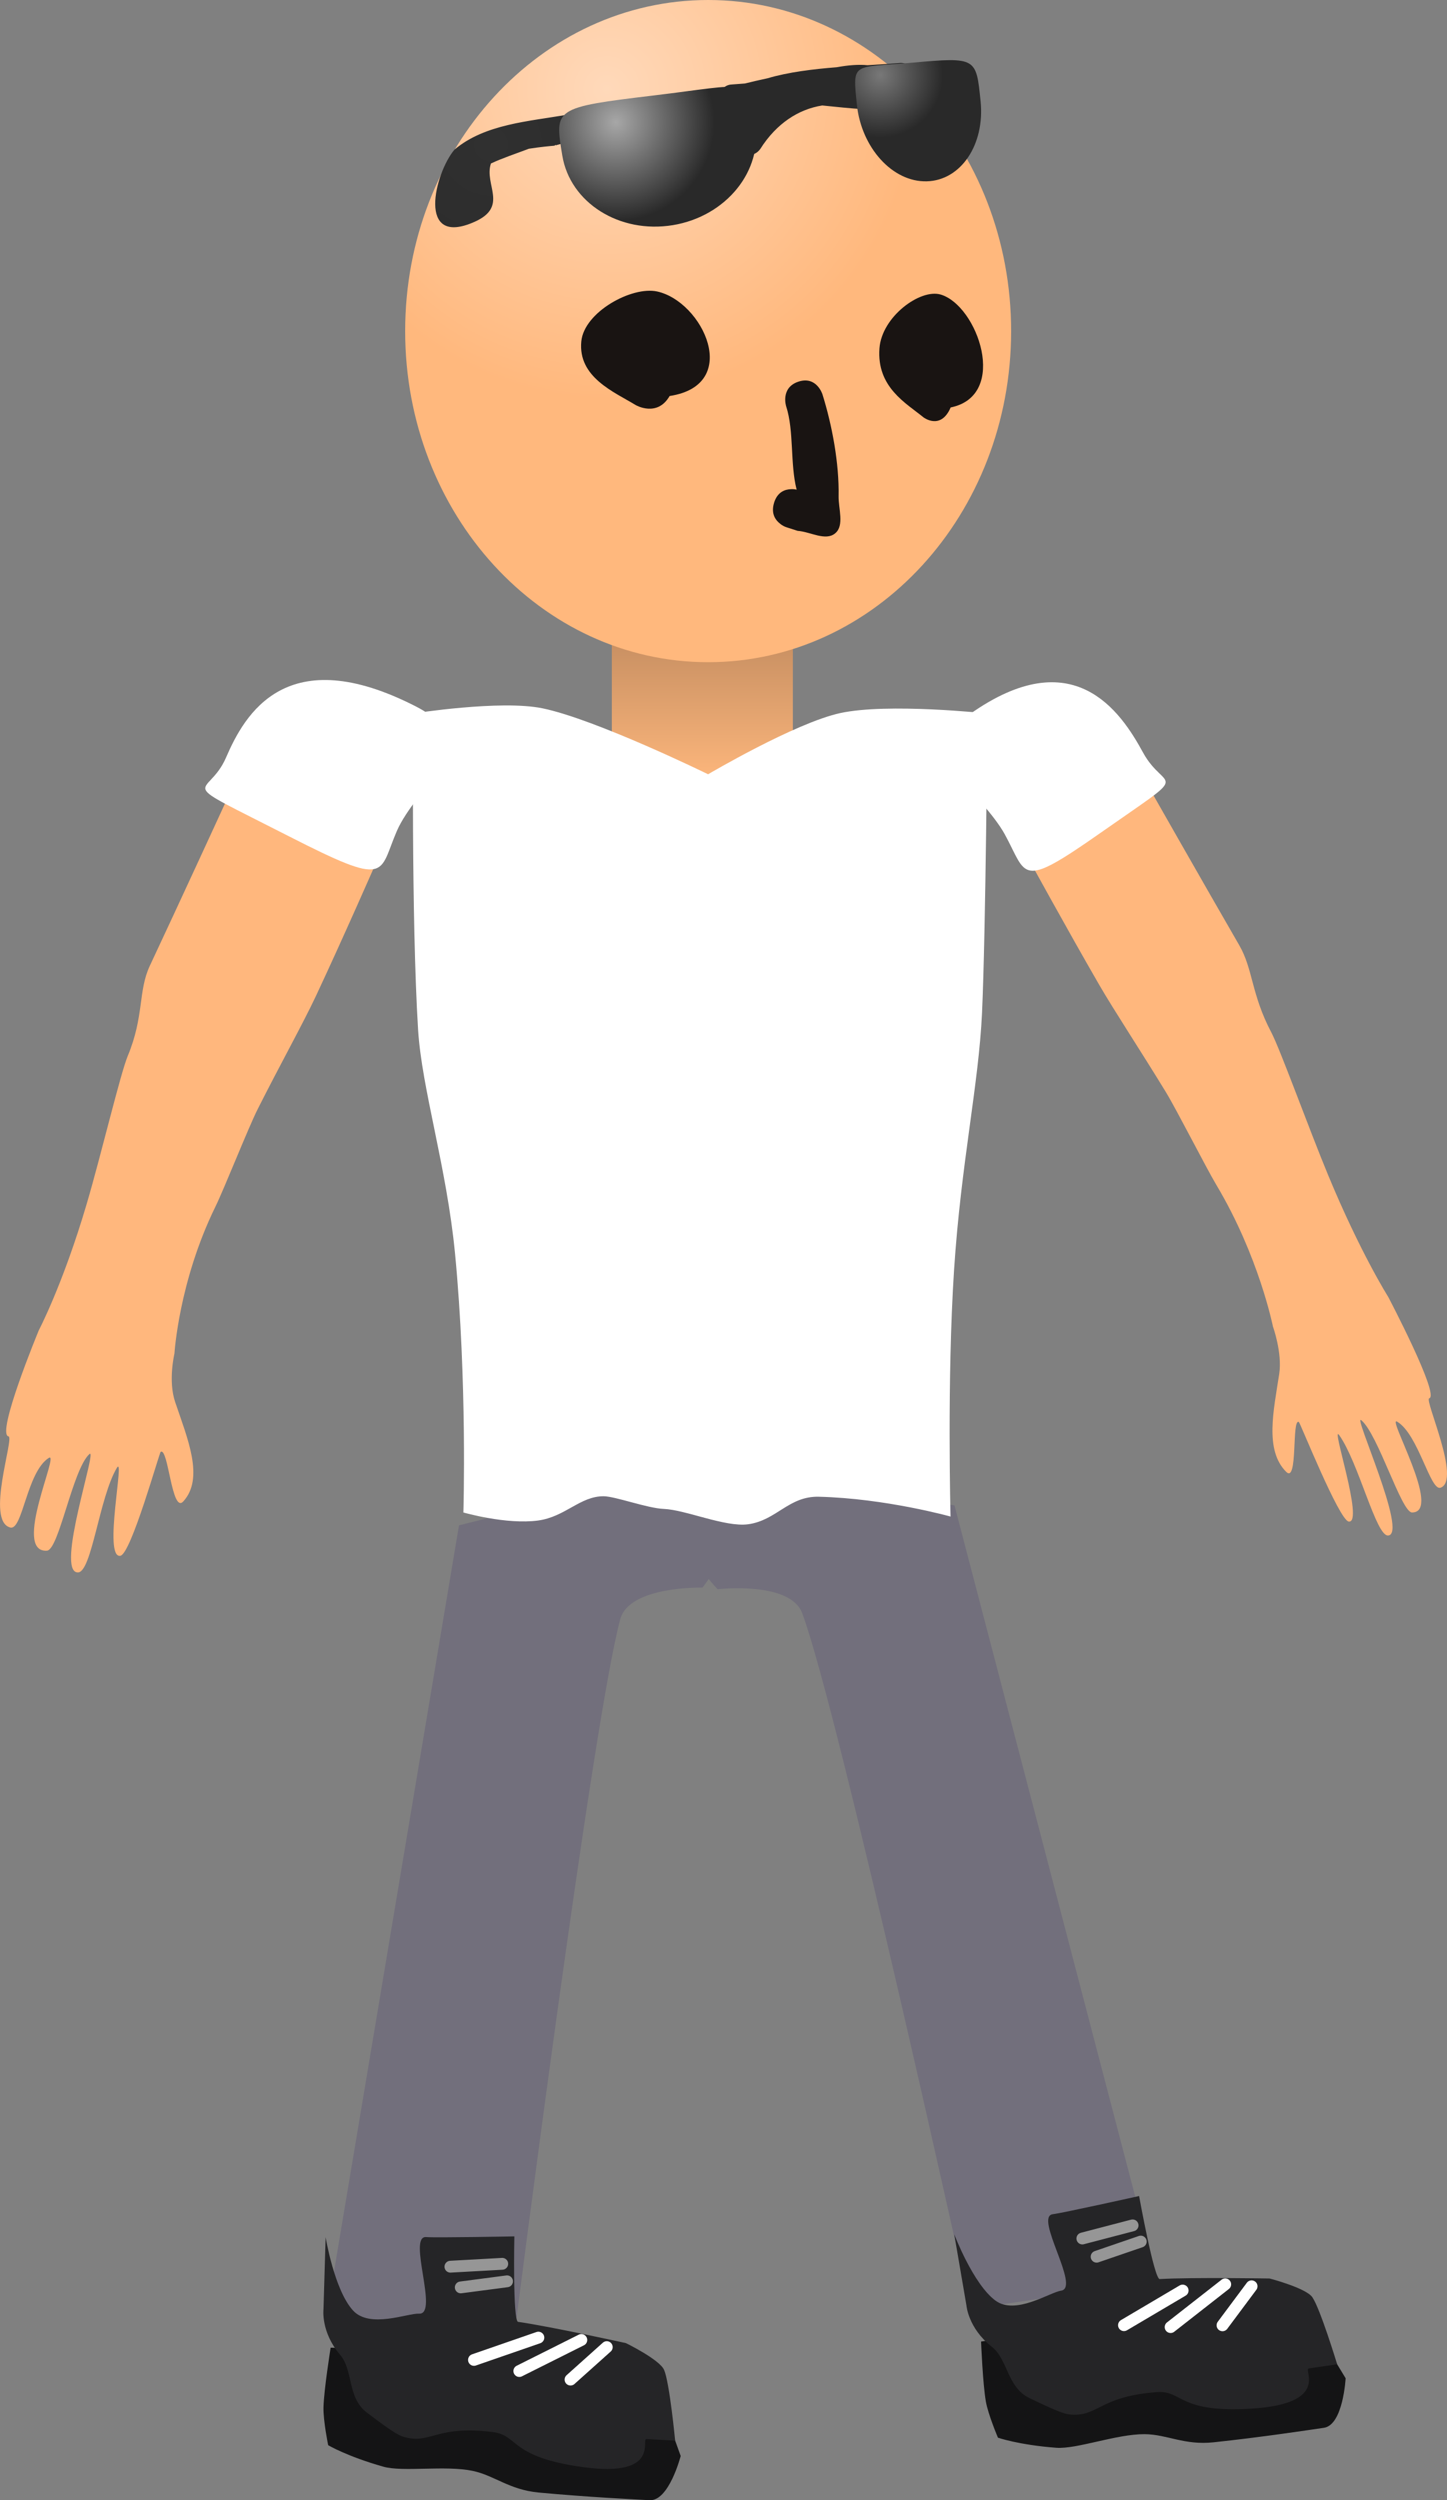 <svg version="1.1" xmlns="http://www.w3.org/2000/svg" xmlns:xlink="http://www.w3.org/1999/xlink" width="61.207" height="105.702" viewBox="0,0,61.207,105.702"><rect x="0" y="0" width="61.207" height="105.702" fill="#808080" stroke="none"/><defs><linearGradient x1="239.748" y1="156.068" x2="239.748" y2="162.919" gradientUnits="userSpaceOnUse" id="color-1"><stop offset="0" stop-color="#c28b5f"/><stop offset="1" stop-color="#ffb87d"/></linearGradient><radialGradient cx="235.712" cy="133.416" r="13.118" gradientUnits="userSpaceOnUse" id="color-2"><stop offset="0" stop-color="#ffd9ba"/><stop offset="1" stop-color="#ffb87d"/></radialGradient><radialGradient cx="230.803" cy="135.759" r="10.071" gradientUnits="userSpaceOnUse" id="color-3"><stop offset="0" stop-color="#303030"/><stop offset="1" stop-color="#292929"/></radialGradient><radialGradient cx="247.276" cy="132.819" r="2.651" gradientUnits="userSpaceOnUse" id="color-4"><stop offset="0" stop-color="#787878"/><stop offset="1" stop-color="#292929"/></radialGradient><radialGradient cx="236.093" cy="134.821" r="4.173" gradientUnits="userSpaceOnUse" id="color-5"><stop offset="0" stop-color="#a7a7a7"/><stop offset="1" stop-color="#292929"/></radialGradient></defs><g transform="translate(-210.039,-129.648)"><g data-paper-data="{&quot;isPaintingLayer&quot;:true}" fill-rule="nonzero" stroke-linejoin="miter" stroke-miterlimit="10" stroke-dasharray="" stroke-dashoffset="0" style="mix-blend-mode: normal"><g><path d="M251.078,227.261c0,0 -5.544,-25.197 -7.104,-29.407c-0.51,-1.377 -3.582,-1.018 -3.582,-1.018c0,0 -3.603,-3.764 -0.012,-4.287c3.035,-0.443 10.034,0.743 10.034,0.743l8.584,32.815z" data-paper-data="{&quot;index&quot;:null}" fill="#726f7c" stroke="#000000" stroke-width="0" stroke-linecap="butt"/><path d="M266.038,232.288c-0.587,0.086 -2.614,0.395 -4.665,0.613c-1.247,0.132 -1.971,-0.337 -2.916,-0.344c-1.189,-0.008 -2.876,0.642 -3.744,0.575c-1.599,-0.123 -2.462,-0.427 -2.462,-0.427c0,0 -0.414,-0.976 -0.511,-1.528c-0.131,-0.744 -0.203,-2.534 -0.203,-2.534c0,0 5.855,-0.975 8.174,-1.11c1.373,-0.08 4.29,0.028 4.29,0.028c0,0 1.533,0.399 1.806,0.79c0.334,0.48 1.151,1.842 1.151,1.842c0,0 -0.102,1.976 -0.92,2.095z" data-paper-data="{&quot;index&quot;:null}" fill="#141415" stroke="#000000" stroke-width="0" stroke-linecap="butt"/><path d="M265.398,229.779c-0.246,0.036 0.926,1.484 -2.398,1.697c-3.139,0.202 -2.919,-0.775 -4.023,-0.696c-2.31,0.166 -2.475,0.962 -3.486,0.955c-0.352,-0.002 -0.524,-0.039 -1.906,-0.703c-0.951,-0.456 -0.911,-1.637 -1.595,-2.172c-0.999,-0.781 -1.072,-1.749 -1.072,-1.749l-0.515,-3.005c0,0 0.8,2.114 1.749,2.808c0.849,0.622 2.29,-0.353 2.769,-0.423c0.838,-0.122 -1.153,-3.134 -0.349,-3.233c0.432,-0.053 3.65,-0.769 3.65,-0.769c0,0 0.638,3.525 0.872,3.511c1.373,-0.08 4.649,-0.024 4.649,-0.024c0,0 1.533,0.399 1.806,0.79c0.334,0.48 1.051,2.837 1.051,2.837c0,0 -0.382,0.056 -1.2,0.175z" data-paper-data="{&quot;index&quot;:null}" fill="#252527" stroke="#000000" stroke-width="0" stroke-linecap="butt"/><path d="M257.582,227.95l2.482,-1.465" fill="none" stroke="#ffffff" stroke-width="0.5" stroke-linecap="round"/><path d="M259.555,228.03l2.31,-1.807" fill="none" stroke="#ffffff" stroke-width="0.5" stroke-linecap="round"/><path d="M261.75,227.955l1.23,-1.65" fill="none" stroke="#ffffff" stroke-width="0.5" stroke-linecap="round"/><path d="M257.947,223.73l-2.125,0.555" fill="none" stroke="#969696" stroke-width="0.5" stroke-linecap="round"/><path d="M256.425,225.055l1.867,-0.64" fill="none" stroke="#969696" stroke-width="0.5" stroke-linecap="round"/></g><g><path d="M223.848,227.589l5.606,-33.453c0,0 6.865,-1.808 9.927,-1.64c3.623,0.199 0.372,4.271 0.372,4.271c0,0 -3.092,-0.082 -3.477,1.335c-1.176,4.333 -4.437,29.926 -4.437,29.926z" fill="#726f7c" stroke="#000000" stroke-width="0" stroke-linecap="butt"/><path d="M238.832,233.478c0,0 -0.492,1.916 -1.317,1.871c-0.592,-0.033 -2.641,-0.132 -4.694,-0.325c-1.248,-0.118 -1.865,-0.721 -2.789,-0.915c-1.163,-0.244 -2.946,0.059 -3.784,-0.179c-1.543,-0.438 -2.328,-0.907 -2.328,-0.907c0,0 -0.212,-1.039 -0.198,-1.599c0.019,-0.755 0.303,-2.524 0.303,-2.524c0,0 5.932,0.207 8.232,0.534c1.361,0.194 4.199,0.879 4.199,0.879c0,0 1.424,0.695 1.614,1.133c0.232,0.537 0.762,2.034 0.762,2.034z" data-paper-data="{&quot;index&quot;:null}" fill="#141415" stroke="#000000" stroke-width="0" stroke-linecap="butt"/><path d="M238.597,232.83c0,0 -0.385,-0.021 -1.211,-0.067c-0.248,-0.014 0.613,1.638 -2.687,1.187c-3.117,-0.425 -2.707,-1.339 -3.805,-1.48c-2.297,-0.295 -2.616,0.452 -3.606,0.244c-0.345,-0.072 -0.506,-0.143 -1.729,-1.067c-0.841,-0.636 -0.568,-1.785 -1.133,-2.445c-0.824,-0.964 -0.704,-1.927 -0.704,-1.927l0.091,-3.047c0,0 0.364,2.23 1.157,3.099c0.709,0.778 2.314,0.109 2.797,0.135c0.846,0.046 -0.508,-3.301 0.299,-3.238c0.434,0.034 3.73,-0.029 3.73,-0.029c0,0 -0.074,3.581 0.158,3.614c1.361,0.194 4.562,0.899 4.562,0.899c0,0 1.424,0.695 1.614,1.133c0.232,0.537 0.467,2.989 0.467,2.989z" data-paper-data="{&quot;index&quot;:null}" fill="#252527" stroke="#000000" stroke-width="0" stroke-linecap="butt"/><path d="M232.812,228.475l-2.724,0.943" fill="none" stroke="#ffffff" stroke-width="0.5" stroke-linecap="round"/><path d="M232.006,229.888l2.623,-1.313" fill="none" stroke="#ffffff" stroke-width="0.5" stroke-linecap="round"/><path d="M235.705,228.877l-1.533,1.373" fill="none" stroke="#ffffff" stroke-width="0.5" stroke-linecap="round"/><path d="M231.284,225.355l-2.193,0.122" fill="none" stroke="#969696" stroke-width="0.5" stroke-linecap="round"/><path d="M231.486,226.095l-1.957,0.257" fill="none" stroke="#969696" stroke-width="0.5" stroke-linecap="round"/></g><path d="M235.92,162.919v-6.851h7.656v6.851z" fill="url(#color-1)" stroke="#000000" stroke-width="0" stroke-linecap="butt"/><path d="M229.64,193.591c0,0 0.167,-5.56 -0.353,-10.944c-0.353,-3.658 -1.405,-6.959 -1.562,-9.453c-0.294,-4.681 -0.21,-13.382 -0.21,-13.382c0,0 3.692,-0.585 5.469,-0.219c2.263,0.466 7.007,2.789 7.007,2.789c0,0 3.677,-2.171 5.59,-2.587c2.019,-0.439 6.224,0.017 6.224,0.017c0,0 -0.069,9.217 -0.227,12.656c-0.14,3.043 -0.89,6.368 -1.183,10.873c-0.303,4.643 -0.148,10.422 -0.148,10.422c0,0 -2.757,-0.769 -5.572,-0.838c-1.278,-0.031 -1.791,1.006 -2.999,1.165c-0.965,0.127 -2.636,-0.613 -3.561,-0.65c-0.699,-0.028 -2.044,-0.531 -2.538,-0.535c-0.998,-0.008 -1.616,0.865 -2.773,1.025c-1.345,0.185 -3.164,-0.339 -3.164,-0.339z" fill="#ffffff" stroke="#292e32" stroke-width="0" stroke-linecap="butt"/><path d="M252.809,143.646c0,7.731 -5.738,13.998 -12.816,13.998c-7.078,0 -12.816,-6.267 -12.816,-13.998c0,-7.731 5.738,-13.998 12.816,-13.998c7.078,0 12.816,6.267 12.816,13.998z" fill="url(#color-2)" stroke="none" stroke-width="0" stroke-linecap="butt"/><g stroke-linecap="butt"><path d="M238.363,146.39c-0.526,0.913 -1.433,0.384 -1.433,0.384c-0.914,-0.557 -2.451,-1.176 -2.302,-2.696c0.122,-1.242 2.14,-2.34 3.207,-2.107c1.936,0.423 3.601,3.951 0.528,4.419z" fill="#191412" stroke="none" stroke-width="0.5"/><path d="M242.781,150.905c0.144,-0.469 0.475,-0.57 0.72,-0.576c0.078,-0.005 0.157,0.002 0.236,0.021c-0.282,-1.082 -0.104,-2.479 -0.445,-3.526c0,0 -0.25,-0.784 0.517,-1.04c0.767,-0.256 1.017,0.529 1.017,0.529c0.41,1.309 0.712,2.919 0.685,4.316c-0.01,0.524 0.253,1.231 -0.142,1.564c-0.41,0.346 -1.06,-0.068 -1.591,-0.102l-0.469,-0.151c-0.097,-0.031 -0.185,-0.08 -0.26,-0.141c-0.197,-0.148 -0.412,-0.425 -0.267,-0.894z" fill="#191412" stroke="none" stroke-width="0.5"/><path d="M250.252,146.873c-0.425,0.987 -1.156,0.415 -1.156,0.415c-0.737,-0.602 -1.977,-1.27 -1.857,-2.912c0.098,-1.342 1.726,-2.528 2.587,-2.276c1.562,0.456 2.905,4.268 0.426,4.774z" fill="#191412" stroke="none" stroke-width="0.5"/><path d="M233.493,135.808c-0.17,0.013 -0.607,0.053 -1.081,0.128c-0.525,0.2 -1.137,0.401 -1.607,0.624c-0.302,0.888 0.761,1.818 -0.69,2.465c-2.474,1.104 -1.687,-2.064 -0.853,-3.05c1.287,-1.088 3.161,-1.194 4.778,-1.48c2.226,-0.394 4.4,-1.019 6.597,-1.122c0.084,-0.085 0.197,-0.141 0.326,-0.151l0.587,-0.044c0.296,-0.073 0.619,-0.15 0.957,-0.221c0.88,-0.261 1.937,-0.388 2.921,-0.466c0.483,-0.088 0.935,-0.125 1.308,-0.086c0.274,-0.016 0.529,-0.032 0.757,-0.049l0.619,-0.047c0.282,-0.021 0.527,0.19 0.549,0.472c0.019,0.251 -0.146,0.473 -0.381,0.534l-0.331,0.093c0.143,0.124 0.273,0.265 0.386,0.425l0.236,-0.116l0.289,0.589c0.031,0.059 0.051,0.126 0.056,0.197c0.021,0.282 -0.19,0.527 -0.472,0.549c-0.086,0.006 -0.168,-0.009 -0.242,-0.041l-0.504,-0.206l0.006,-0.015l-0.048,-0.004c-0.359,-0.229 -0.725,-0.403 -1.091,-0.523c-0.559,-0.028 -1.147,-0.098 -1.746,-0.156c-1.017,0.16 -1.945,0.774 -2.617,1.833c0,0 -0.275,0.431 -0.707,0.156c-0.431,-0.275 -0.156,-0.707 -0.156,-0.707c0.059,-0.092 0.12,-0.181 0.182,-0.268l-0.285,0.086c-0.038,0.012 -0.078,0.021 -0.12,0.024c-0.282,0.021 -0.527,-0.19 -0.549,-0.472c-0.011,-0.143 0.038,-0.276 0.125,-0.376c-0.245,-0.003 -0.477,0.007 -0.674,0.053c-1.38,0.319 -3.494,0.401 -5.491,0.678c0.008,0.241 -0.155,0.452 -0.383,0.511l-0.6,0.168l-0.005,-0.019l-0.007,0.002z" fill="url(#color-3)" stroke="none" stroke-width="0.5"/><path d="M248.64,132.297c2.713,-0.245 2.689,-0.204 2.877,1.629c0.188,1.833 -0.831,3.35 -2.276,3.388c-1.445,0.038 -2.769,-1.417 -2.958,-3.25c-0.188,-1.833 -0.187,-1.537 2.356,-1.767z" data-paper-data="{&quot;index&quot;:null}" fill="url(#color-4)" stroke="#000000" stroke-width="0"/><path d="M241.982,134.881c0.329,1.996 -1.232,3.915 -3.484,4.286c-2.253,0.371 -4.346,-0.947 -4.674,-2.943c-0.329,-1.996 -0.379,-2.032 3.908,-2.545c4.021,-0.481 3.922,-0.794 4.25,1.202z" fill="url(#color-5)" stroke="#000000" stroke-width="0"/></g><g stroke="#000000" stroke-width="0" stroke-linecap="butt"><path d="M270.493,188.765c-0.214,0.06 1.367,3.463 0.481,3.779c-0.436,0.155 -0.935,-2.253 -1.834,-2.791c-0.476,-0.285 1.933,3.836 0.627,3.838c-0.449,0.001 -1.433,-3.3 -2.145,-3.9c-0.382,-0.321 1.99,4.829 1.131,4.874c-0.51,0.027 -1.233,-3.049 -2.059,-4.234c-0.402,-0.577 1.061,3.729 0.397,3.645c-0.407,-0.051 -2.055,-4.177 -2.11,-4.209c-0.312,-0.18 -0.033,2.607 -0.535,2.108c-0.925,-0.919 -0.529,-2.61 -0.297,-4.142c0.136,-0.895 -0.266,-2.005 -0.266,-2.005c0,0 -0.591,-2.97 -2.394,-5.987c-0.434,-0.726 -1.684,-3.186 -2.137,-3.927c-1.071,-1.754 -2.195,-3.455 -2.826,-4.546c-1.357,-2.347 -3.007,-5.358 -3.007,-5.358l5.071,-3.057c0,0 2.426,4.263 3.869,6.758c0.587,1.015 0.506,2.073 1.354,3.681c0.38,0.721 1.575,4.032 2.398,6.019c1.37,3.308 2.546,5.161 2.546,5.161c0,0 2.192,4.167 1.738,4.293z" data-paper-data="{&quot;index&quot;:null}" fill="#ffb77d"/><path d="M251.061,159.84c4.385,-3.103 6.381,-0.113 7.326,1.621c0.945,1.734 2.202,0.598 -1.83,3.421c-3.408,2.387 -3.063,1.788 -4.008,0.054c-0.945,-1.734 -3.772,-3.48 -1.488,-5.096z" data-paper-data="{&quot;index&quot;:null}" fill="#ffffff"/></g><g stroke="#000000" stroke-width="0" stroke-linecap="butt"><path d="M211.666,185.918c0,0 1.032,-1.95 2.044,-5.385c0.608,-2.063 1.42,-5.49 1.733,-6.243c0.699,-1.681 0.433,-2.745 0.933,-3.81c1.229,-2.617 3.284,-7.086 3.284,-7.086l6.272,2.759c0,0 -1.38,3.153 -2.535,5.614c-0.537,1.144 -1.535,2.938 -2.463,4.782c-0.392,0.779 -1.409,3.349 -1.782,4.111c-1.553,3.169 -1.734,6.211 -1.734,6.211c0,0 -0.274,1.149 0.028,2.045c0.517,1.534 1.246,3.218 0.346,4.208c-0.489,0.537 -0.632,-2.299 -0.957,-2.096c-0.058,0.036 -1.251,4.316 -1.705,4.394c-0.742,0.128 0.212,-4.322 -0.151,-3.712c-0.744,1.252 -1.059,4.409 -1.643,4.416c-0.984,0.01 0.863,-5.352 0.482,-5.002c-0.712,0.653 -1.286,4.055 -1.796,4.083c-1.486,0.083 0.573,-4.241 0.079,-3.922c-0.934,0.603 -1.103,3.071 -1.624,2.942c-1.06,-0.261 0.177,-3.806 -0.077,-3.852c-0.537,-0.098 1.268,-4.455 1.268,-4.455z" fill="#ffb77d"/><path d="M226.824,164.783c-0.784,1.817 -0.292,2.398 -4.567,0.219c-5.057,-2.579 -3.437,-1.517 -2.654,-3.333c0.784,-1.817 2.553,-4.975 8.059,-2.138c2.867,1.478 -0.055,3.436 -0.838,5.252z" fill="#ffffff"/></g></g></g></svg>
